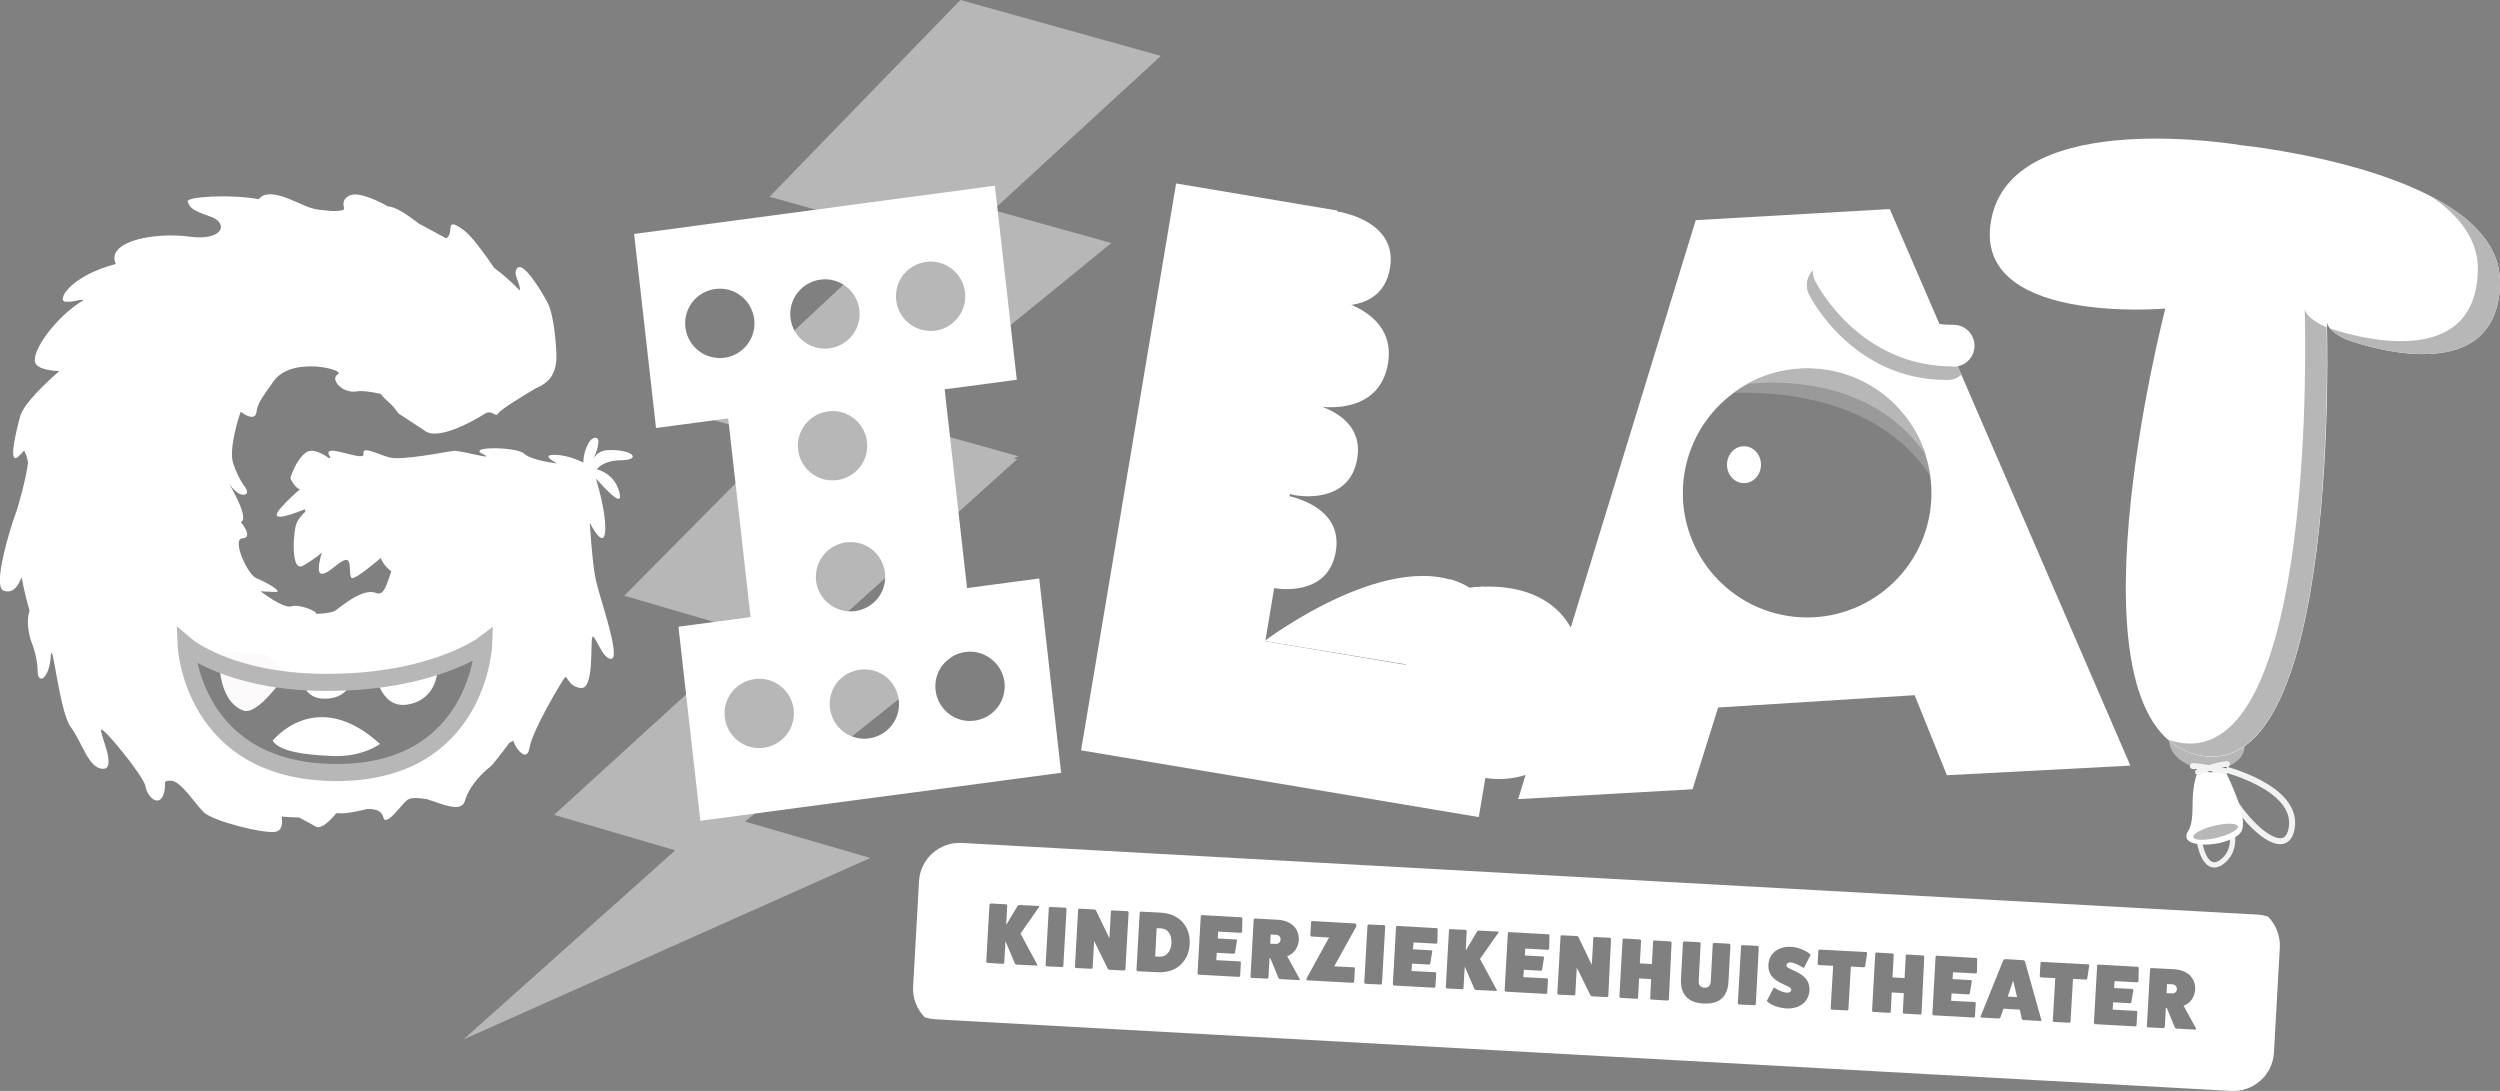 <?xml version="1.0" encoding="UTF-8"?>
<!-- Generator: Adobe Illustrator 27.0.1, SVG Export Plug-In . SVG Version: 6.00 Build 0)  -->
<svg xmlns="http://www.w3.org/2000/svg" xmlns:xlink="http://www.w3.org/1999/xlink" version="1.1" id="Layer_1" x="0px" y="0px" viewBox="0 0 1015.2 443" style="enable-background:new 0 0 1015.2 443;" xml:space="preserve">
<rect x="0" y="0" width="1015.2" height="443" fill="#808080" stroke="none"/>
<style type="text/css">
	.st0{fill:#FFFFFF;}
	.st1{opacity:0.48;fill:#B7B6B7;}
	.st2{fill:none;}
	.st3{fill:#B6B7B6;}
	.st4{fill:none;stroke:#F1F2F2;stroke-width:2.144;stroke-linecap:round;stroke-linejoin:round;stroke-miterlimit:10;}
	.st5{fill:none;stroke:#F1F2F2;stroke-width:2.441;stroke-linecap:round;stroke-linejoin:round;stroke-miterlimit:10;}
	.st6{fill:none;stroke:#000000;stroke-width:2.441;stroke-linecap:round;stroke-linejoin:round;stroke-miterlimit:10;}
	.st7{fill:#FFFFFF;enable-background:new    ;}
	.st8{fill:#FFFFFF;stroke:#FFFFFF;stroke-width:31.053;stroke-miterlimit:10;}
	.st9{fill:#FFFFFF;stroke:#FFFFFF;stroke-width:31.768;stroke-miterlimit:10;}
	.st10{fill:#A01CA0;}
	.st11{fill:none;stroke:#FF8DBD;stroke-width:8.68;stroke-miterlimit:10;}
	.st12{fill:none;stroke:#A01CA0;stroke-width:0.77;stroke-miterlimit:10;}
	.st13{fill:#FCFAFB;}
	.st14{fill:none;stroke:#B6B7B6;stroke-width:6.938;stroke-linecap:round;stroke-miterlimit:10;}
</style>
<path class="st0" d="M767.4,84.9l-78.8,4.5l-72.1,235.1l70.8-4l10.4-33.2l79.8-5l13.1,32.5l74.5-3.9L767.4,84.9z M783.7,208.2  c-4.4,27.5-30.3,46.3-57.8,41.9c-27.5-4.4-46.3-30.3-41.9-57.8c4.4-27.5,30.3-46.3,57.8-41.9C769.3,154.8,788,180.6,783.7,208.2z"></path>
<path class="st1" d="M783.9,193.4c-2.8-21.6-19.5-39.7-42.1-43.3c-14.1-2.2-27.7,1.6-38.3,9.5C716.6,159,761.8,159.4,783.9,193.4z"></path>
<circle class="st2" cx="720.6" cy="201.4" r="30.5"></circle>
<path class="st3" d="M709.6,155.9c10.7-1.2,50.5-3.2,72.4,28.8c-5.6-17.5-20.7-31.3-40.1-34.4C730.3,148.5,719.1,150.7,709.6,155.9z  "></path>
<path class="st4" d="M896,316.8c0,0,18.2,22.6,7,32.6C891.9,359.3,889.5,326,896,316.8z"></path>
<path class="st5" d="M901.7,311.9c0,0,31.9,7.5,28.9,24.5C927.6,353.3,902.3,324.8,901.7,311.9z"></path>
<path class="st0" d="M898.8,304c0,0,16.4,28.3,10.9,34.3c-5.4,6-25.8,6.7-21.2-0.7C893.1,330.2,885.8,317,898.8,304z"></path>
<ellipse transform="matrix(0.972 -0.235 0.235 0.972 -54.168 220.947)" class="st3" cx="899.7" cy="337.7" rx="9.3" ry="2.5"></ellipse>
<ellipse transform="matrix(0.126 -0.992 0.992 0.126 484.129 1152.61)" class="st3" cx="896" cy="301.6" rx="10.6" ry="15.4"></ellipse>
<path class="st0" d="M953,137.9c0,0,60.9,23.2,62.2-22.5C1016.5,69.7,910.3,59,910.3,59s-91.2-15.8-101.4,28.8s70.4,37.5,70.4,37.5  s-44.1,169.6,13.9,181.5c57.9,11.8,51.7-176.2,51.7-176.2S944.6,134.2,953,137.9z"></path>
<path class="st0" d="M886.8,185.9c-2.9-0.4-5.6,1.5-6.6,4.4c0,0,0,0,0,0c0,0-5.8,18.4-2.2,57.8c0.4,3.1,3,5.2,6,4.9  c2.9-0.4,5-3.1,4.6-6.2c0,0-1.4-32.8,3.4-53.4c0,0,0,0,0,0c0-0.1,0-0.2,0.1-0.3C892.4,189.4,890.1,186.3,886.8,185.9z"></path>
<path class="st0" d="M893.6,132c-2.2,0-4.1,1.7-4.7,4.1c-0.3,1-2.7,10.3-3.3,15.7c-0.1,0.3-0.1,0.6-0.1,1c-0.1,3.2,2,5.8,4.7,5.8  c2.2,0,4.1-1.7,4.7-4.2c0,0,0,0,0,0s0,0,0-0.1c0-0.1,0-0.2,0.1-0.3c0.5-2.2,2.7-12.8,3.2-15c0-0.1,0-0.2,0-0.2c0-0.3,0.1-0.6,0.1-1  C898.3,134.7,896.3,132.1,893.6,132z"></path>
<path class="st0" d="M901.7,71.4c-1-2-3.1-3.3-5.2-3.5c-2.5-0.5-15.4-3.3-29.7-2.3c-16,0.5-33.8,5.8-39.7,11.8c0,0,0,0,0,0  c-1,1.1-1.7,2.4-2,3.8c-0.7,4.5,3.3,8.5,8.4,9.3c3.3,0.5,6.4-0.3,8.6-2.1c4-2.5,27.5-14.7,54.1-9.6c0,0,0,0,0,0c1,0.2,2,0.1,2.9-0.2  C901.9,77.3,903.1,74.2,901.7,71.4z"></path>
<path class="st3" d="M987.1,79.7c11.6,7.8,19.5,17.8,19.1,30.4c-1.1,40.6-49.2,26.9-60,23.3c1.1,1.3,3.1,2.9,6.8,4.5  c0,0,60.9,23.2,62.2-22.5C1015.6,99.7,1003.4,88.1,987.1,79.7z"></path>
<path class="st3" d="M944.1,132.6c-7.4-3.3-8.1-6.5-8.2-7.2c0.2,6.1,5.3,187.7-51.7,176c-1.3-0.3-2.6-0.6-3.8-1  c3.6,3.1,7.8,5.3,12.7,6.3c54.1,11.1,52.2-152.1,51.7-173.8C944.4,132.7,944.1,132.6,944.1,132.6z"></path>
<path class="st6" d="M892.6,311.9c0,0,6.4,1.1,10.3-0.2"></path>
<path class="st5" d="M892.6,313.5c0,0,8-3,11.7-3.2"></path>
<path class="st5" d="M903.6,313.1c0,0-11.3-2.1-13.1-2"></path>
<polygon class="st3" points="403.3,85.3 471.4,22.7 390,0 312.5,79.9 365,94.6 285,169.3 316.7,178.1 253.5,241.9 305.8,257.2   225,330.9 274.2,345.3 188.2,422.1 353.4,348.4 302.5,333.6 392.1,262.3 344.3,248.4 413,186.5 411.7,186.1 413.6,185.3 362.5,171   451.3,98.7 "></polygon>
<path class="st0" d="M422,234.9l-29.3,3.9l-9.1-80.7l29.3-3.9l-8.9-78.8L257.5,95l8.9,78.8l29.3-3.9l9.1,80.7l-29.3,3.9l8.9,78.8  l146.5-19.5L422,234.9z M321.1,125.2c1.3-7.7,8.5-12.8,16.2-11.6c7.7,1.3,12.8,8.5,11.6,16.2c-1.3,7.7-8.5,12.8-16.2,11.6  C325,140.1,319.8,132.8,321.1,125.2z M290,145.2c-7.7-1.3-12.8-8.5-11.6-16.2c1.3-7.7,8.5-12.8,16.2-11.6  c7.7,1.3,12.8,8.5,11.6,16.2C304.9,141.3,297.7,146.5,290,145.2z M322.2,292c-1.3,7.7-8.5,12.8-16.2,11.6  c-7.7-1.3-12.8-8.5-11.6-16.2c1.3-7.7,8.5-12.8,16.2-11.6C318.3,277.1,323.5,284.4,322.2,292z M324.2,178.7  c1.3-7.7,8.5-12.8,16.2-11.6c7.7,1.3,12.8,8.5,11.6,16.2c-1.3,7.7-8.5,12.8-16.2,11.6C328.1,193.6,322.9,186.4,324.2,178.7z   M331.5,231.9c1.3-7.7,8.5-12.8,16.2-11.6c7.7,1.3,12.8,8.5,11.6,16.2c-1.3,7.7-8.5,12.8-16.2,11.6  C335.4,246.8,330.2,239.6,331.5,231.9z M364.9,288.2c-1.3,7.7-8.5,12.8-16.2,11.6c-7.7-1.3-12.8-8.5-11.6-16.2s8.5-12.8,16.2-11.6  S366.1,280.5,364.9,288.2z M375.6,134.2c-7.7-1.3-12.8-8.5-11.6-16.2c1.3-7.7,8.5-12.8,16.2-11.6c7.7,1.3,12.8,8.5,11.6,16.2  C390.5,130.3,383.3,135.5,375.6,134.2z M407.8,281c-1.3,7.7-8.5,12.8-16.2,11.6c-7.7-1.3-12.8-8.5-11.6-16.2  c1.3-7.7,8.5-12.8,16.2-11.6C403.9,266.2,409.1,273.4,407.8,281z"></path>
<path class="st0" d="M535.2,165c0,0,25.1,4.5,28.5-17.8s-24.8-26.3-24.8-26.3s-16.8,1.9-17.6,22.9S535.2,165,535.2,165z"></path>
<path class="st0" d="M526.8,201.2c0,0,21.5,3.9,24.4-15.3c3-19.2-21.3-22.6-21.3-22.6s-14.4,1.6-15.1,19.6  C514.2,201,526.8,201.2,526.8,201.2z"></path>
<path class="st0" d="M540.1,123.8c0,0,21.5,3.9,24.4-15.3c3-19.2-21.3-22.6-21.3-22.6s-14.4,1.6-15.1,19.6S540.1,123.8,540.1,123.8z  "></path>
<path class="st0" d="M518.1,238.9c0,0,21.5,3.9,24.4-15.3c3-19.2-21.3-22.6-21.3-22.6s-14.4,1.6-15.1,19.6  C505.5,238.6,518.1,238.9,518.1,238.9z"></path>
<path class="st7" d="M477.6,74.5l65.5,11l-29.3,174.9l96,16.1l-9.3,55.3L439,304.7L477.6,74.5z"></path>
<path class="st0" d="M513.5,260.3c0,0,53-40.1,83.2-21.5c0,0,48.5-8.9,46.2,42.2s-75.5,46.3-72-11.2L513.5,260.3z"></path>
<path class="st0" d="M596.9,238.7c-2.7-1.6-5.5-2.8-8.5-3.6c17.8,13,26.3,36.8,26.3,36.8c5-24.4-12.1-33.7-12.1-33.7l0,0  C599.1,238.3,596.9,238.7,596.9,238.7z"></path>
<g>
	<polygon class="st0" points="815.3,404.7 819.1,404.9 817.5,398.2  "></polygon>
	<path class="st0" d="M471.5,377l-1.8-0.1l-0.6,11.5l1.8,0.1c2.7,0.1,4.6-2.1,4.8-5.5C475.9,379.5,474.2,377.1,471.5,377z"></path>
	<path class="st0" d="M518.1,379.6l-2.1-0.1l-0.2,3.7l2.1,0.1c1.2,0.1,2-0.6,2.1-1.7C520.1,380.4,519.3,379.6,518.1,379.6z"></path>
	<path class="st0" d="M882.1,399.7l-2.1-0.1l-0.2,3.7l2.1,0.1c1.2,0.1,2-0.6,2.1-1.7C884,400.6,883.3,399.8,882.1,399.7z"></path>
	<path class="st0" d="M921,372.2c-1.3-0.4-2.7-0.7-4.2-0.8l-526.2-29.1c-9.1-0.5-16.9,6.5-17.4,15.5l-2.4,42.8   c-0.3,4.8,1.6,9.3,4.7,12.5c1.3,0.4,2.7,0.7,4.2,0.8L906,443c9.1,0.5,16.9-6.5,17.4-15.5l2.4-42.8C926,379.8,924.1,375.4,921,372.2   z M421.9,368.4l-7.5,10.7l6.8,12.6c0.2,0.3,0,0.4-0.3,0.4l-8.1-0.4c-0.2,0-0.6-0.2-0.7-0.5l-3.8-9l-0.5,8.7c0,0.2-0.2,0.5-0.6,0.5   L401,391c-0.2,0-0.5-0.3-0.5-0.5l1.3-23.1c0-0.3,0.3-0.5,0.5-0.5l6.2,0.3c0.3,0,0.5,0.3,0.5,0.6l-0.4,7.8l4.6-7.7   c0.2-0.2,0.5-0.4,0.8-0.4l7.7,0.4C422,367.9,422,368.1,421.9,368.4z M431.8,392.2c0,0.2-0.2,0.5-0.5,0.5l-6.2-0.3   c-0.2,0-0.5-0.3-0.5-0.5l1.3-23.1c0-0.3,0.3-0.5,0.5-0.5l6.2,0.3c0.3,0,0.5,0.3,0.5,0.6L431.8,392.2z M457,393.6   c0,0.2-0.2,0.5-0.5,0.5l-6-0.3c-0.2,0-0.5-0.2-0.7-0.5l-5.5-11.2l-0.6,10.8c0,0.2-0.2,0.5-0.5,0.5l-6.2-0.3c-0.3,0-0.5-0.3-0.5-0.5   l1.3-23.1c0-0.3,0.2-0.5,0.5-0.5l6,0.3c0.3,0,0.7,0.2,0.8,0.5l5.4,11.2l0.6-10.8c0-0.3,0.3-0.5,0.5-0.5l6.2,0.3   c0.3,0,0.5,0.3,0.5,0.6L457,393.6z M483.1,383.4c-0.4,7.2-5.6,11.8-13,11.4l-8.1-0.4c-0.2,0-0.5-0.3-0.5-0.6l1.3-23.1   c0-0.3,0.3-0.5,0.5-0.5l8.1,0.4C478.9,371.1,483.5,376.1,483.1,383.4z M504.4,378.3c0,0.3-0.3,0.5-0.6,0.5l-9.1-0.5l-0.2,2.8   l7.4,0.4c0.3,0,0.5,0.3,0.4,0.5l-0.8,4.9c0,0.2-0.3,0.4-0.6,0.4l-6.8-0.4l-0.2,3l9.5,0.5c0.3,0,0.5,0.2,0.5,0.5l-0.3,5.3   c0,0.2-0.3,0.5-0.5,0.5l-16.3-0.9c-0.2,0-0.5-0.3-0.5-0.6l1.3-23.1c0-0.3,0.2-0.5,0.5-0.5l15.9,0.9c0.3,0,0.5,0.3,0.5,0.5   L504.4,378.3z M527.4,398l-7.5-0.4c-0.3,0-0.6-0.3-0.8-0.6l-3.2-7.8l-0.4,0l-0.4,7.7c0,0.2-0.3,0.5-0.6,0.5l-6.2-0.3   c-0.3,0-0.5-0.3-0.5-0.5l1.3-23.1c0-0.3,0.3-0.5,0.6-0.5l9.2,0.5c5.4,0.3,8.8,3.6,8.5,8.4c-0.2,2.8-2,5.5-4.7,6.4l5.1,9.3   C528,397.7,527.7,398,527.4,398z M550.6,376.5l-8.8,15.9l7.9,0.4c0.3,0,0.5,0.2,0.5,0.5l-0.3,5.3c0,0.2-0.2,0.5-0.6,0.5l-18.3-1   c-0.3,0-0.5-0.2-0.5-0.5c0-0.1,0.2-0.4,0.4-0.9l8.8-16l-7.1-0.4c-0.2,0-0.5-0.3-0.5-0.6l0.3-5.2c0-0.3,0.3-0.5,0.5-0.5l17.3,1   c0.3,0,0.5,0.2,0.5,0.6C551,375.7,550.8,376.1,550.6,376.5z M561.2,399.3c0,0.2-0.2,0.5-0.5,0.5l-6.2-0.3c-0.2,0-0.5-0.3-0.5-0.5   l1.3-23.1c0-0.3,0.3-0.5,0.5-0.5l6.2,0.3c0.3,0,0.5,0.3,0.5,0.6L561.2,399.3z M583.7,382.7c0,0.3-0.3,0.5-0.6,0.5l-9.1-0.5   l-0.2,2.8l7.4,0.4c0.3,0,0.5,0.3,0.4,0.5l-0.8,4.9c0,0.2-0.3,0.4-0.6,0.4l-6.8-0.4l-0.2,3l9.5,0.5c0.3,0,0.5,0.2,0.5,0.5l-0.3,5.3   c0,0.2-0.3,0.5-0.5,0.5l-16.3-0.9c-0.2,0-0.5-0.3-0.5-0.6l1.3-23.1c0-0.3,0.2-0.5,0.5-0.5l15.9,0.9c0.3,0,0.5,0.3,0.5,0.5   L583.7,382.7z M608.5,378.7l-7.5,10.7l6.8,12.6c0.2,0.3,0,0.4-0.3,0.4l-8.1-0.4c-0.2,0-0.6-0.2-0.7-0.5l-3.9-9l-0.5,8.7   c0,0.2-0.2,0.5-0.5,0.5l-6.2-0.3c-0.2,0-0.5-0.3-0.5-0.5l1.3-23.1c0-0.3,0.3-0.5,0.5-0.5l6.2,0.3c0.3,0,0.5,0.3,0.5,0.6l-0.4,7.8   l4.6-7.7c0.2-0.2,0.5-0.4,0.8-0.4l7.7,0.4C608.6,378.3,608.7,378.4,608.5,378.7z M629.1,385.2c0,0.3-0.3,0.5-0.6,0.5l-9.1-0.5   l-0.2,2.8l7.4,0.4c0.3,0,0.5,0.3,0.4,0.5l-0.8,4.9c0,0.2-0.3,0.4-0.6,0.4l-6.8-0.4l-0.2,3l9.5,0.5c0.3,0,0.5,0.2,0.5,0.5l-0.3,5.3   c0,0.2-0.3,0.5-0.5,0.5l-16.3-0.9c-0.2,0-0.5-0.3-0.5-0.6l1.3-23.1c0-0.3,0.2-0.5,0.5-0.5l15.9,0.9c0.3,0,0.5,0.3,0.5,0.5   L629.1,385.2z M653.1,404.4c0,0.2-0.2,0.5-0.6,0.5l-6-0.3c-0.2,0-0.5-0.2-0.7-0.5l-5.5-11.2l-0.6,10.8c0,0.2-0.2,0.5-0.6,0.5   l-6.2-0.3c-0.3,0-0.5-0.3-0.5-0.5l1.3-23.1c0-0.3,0.2-0.5,0.5-0.5l6,0.3c0.3,0,0.7,0.2,0.8,0.5l5.4,11.2l0.6-10.8   c0-0.3,0.3-0.5,0.5-0.5l6.2,0.3c0.3,0,0.5,0.3,0.5,0.6L653.1,404.4z M677.7,405.8c0,0.2-0.2,0.5-0.6,0.5l-6.5-0.4   c-0.3,0-0.5-0.3-0.5-0.5l0.4-7.8l-4.9-0.3l-0.4,7.8c0,0.2-0.2,0.5-0.6,0.5l-6.5-0.4c-0.2,0-0.5-0.3-0.5-0.5l1.3-23.1   c0-0.3,0.3-0.5,0.5-0.5l6.5,0.4c0.3,0,0.5,0.3,0.5,0.6l-0.5,9.1l4.9,0.3l0.5-9.1c0-0.3,0.2-0.5,0.5-0.5l6.5,0.4   c0.3,0,0.5,0.3,0.5,0.6L677.7,405.8z M701.9,398.6c-0.3,6.2-3.8,9.3-10.2,8.9c-6.3-0.3-9.4-3.8-9.1-10l0.8-14.6   c0-0.3,0.3-0.6,0.6-0.6l6,0.3c0.3,0,0.6,0.3,0.6,0.6l-0.8,15.2c-0.1,1.6,0.8,2.6,2.3,2.7c1.5,0.1,2.5-0.8,2.6-2.4l0.8-15.2   c0-0.3,0.3-0.6,0.6-0.6l6,0.3c0.3,0,0.6,0.3,0.6,0.6L701.9,398.6z M713,407.7c0,0.2-0.2,0.5-0.6,0.5l-6.2-0.3   c-0.2,0-0.5-0.3-0.5-0.5l1.3-23.1c0-0.3,0.3-0.5,0.5-0.5l6.2,0.3c0.3,0,0.5,0.3,0.5,0.6L713,407.7z M735.2,387.9l-2.5,4.8   c-0.1,0.3-0.4,0.4-0.6,0.2c-1.7-1.1-3.6-1.9-4.8-2.1c-1.1-0.1-1.8,0.4-1.9,1.2c-0.1,2.1,9.8,2.5,9.4,10.2c-0.3,4.6-4,7.6-9.4,7.3   c-2.9-0.2-6-1.2-7.6-2.7c-0.3-0.2-0.4-0.5-0.2-0.6l2.5-4.8c0.1-0.3,0.4-0.4,0.6-0.2c1.6,1,3.4,1.8,4.8,1.9c1.1,0.1,1.9-0.4,1.9-1.2   c0.1-2.1-9.7-2.5-9.3-10.1c0.3-4.7,4-7.6,9.3-7.3c2.5,0.1,5.6,1.3,7.7,3C735.2,387.4,735.3,387.7,735.2,387.9z M757.4,392.3   c0,0.3-0.3,0.5-0.6,0.5l-5.2-0.3l-1,17.3c0,0.2-0.2,0.5-0.5,0.5l-6.2-0.3c-0.3,0-0.5-0.3-0.5-0.5l1-17.3l-5.8-0.3   c-0.2,0-0.5-0.2-0.5-0.5l0.3-5.3c0-0.3,0.3-0.5,0.5-0.5l18.8,1c0.3,0,0.5,0.3,0.5,0.5L757.4,392.3z M780.3,411.5   c0,0.2-0.2,0.5-0.6,0.5l-6.5-0.4c-0.3,0-0.5-0.3-0.5-0.5l0.4-7.8l-4.9-0.3l-0.4,7.8c0,0.2-0.2,0.5-0.6,0.5l-6.5-0.4   c-0.2,0-0.5-0.3-0.5-0.5l1.3-23.1c0-0.3,0.3-0.5,0.5-0.5l6.5,0.4c0.3,0,0.5,0.3,0.5,0.6l-0.5,9.1l4.9,0.3l0.5-9.1   c0-0.3,0.2-0.5,0.5-0.5l6.5,0.4c0.3,0,0.5,0.3,0.5,0.6L780.3,411.5z M802.8,394.8c0,0.3-0.3,0.5-0.6,0.5l-9.1-0.5l-0.2,2.8l7.4,0.4   c0.3,0,0.5,0.3,0.4,0.5l-0.8,4.9c0,0.2-0.3,0.4-0.6,0.4l-6.8-0.4l-0.2,3l9.5,0.5c0.3,0,0.5,0.2,0.5,0.5l-0.3,5.3   c0,0.2-0.3,0.5-0.5,0.5l-16.3-0.9c-0.2,0-0.5-0.3-0.5-0.6l1.3-23.1c0-0.3,0.2-0.5,0.5-0.5l15.9,0.9c0.3,0,0.5,0.3,0.5,0.5   L802.8,394.8z M828.6,414.6l-6.9-0.4c-0.3,0-0.6-0.2-0.7-0.5l-0.8-3.7l-6.6-0.4l-1.3,3.6c-0.2,0.3-0.4,0.4-0.8,0.4l-6.9-0.4   c-0.3,0-0.4-0.3-0.3-0.5l9.2-22.8c0.1-0.2,0.5-0.4,0.9-0.4l7.1,0.4c0.3,0,0.7,0.3,0.8,0.5l6.6,23.6   C829.1,414.4,828.9,414.6,828.6,414.6z M847.6,397.3c0,0.3-0.3,0.5-0.6,0.5l-5.2-0.3l-1,17.3c0,0.2-0.2,0.5-0.5,0.5l-6.2-0.3   c-0.3,0-0.5-0.3-0.5-0.5l1-17.3l-5.8-0.3c-0.2,0-0.5-0.2-0.5-0.5l0.3-5.3c0-0.3,0.3-0.5,0.5-0.5l18.8,1c0.3,0,0.5,0.3,0.5,0.5   L847.6,397.3z M868.4,398.4c0,0.3-0.3,0.5-0.6,0.5l-9.1-0.5l-0.2,2.8l7.4,0.4c0.3,0,0.5,0.3,0.4,0.5l-0.8,4.9   c0,0.2-0.3,0.4-0.6,0.4l-6.8-0.4l-0.2,3l9.5,0.5c0.3,0,0.5,0.2,0.5,0.5l-0.3,5.3c0,0.2-0.3,0.5-0.5,0.5l-16.3-0.9   c-0.2,0-0.5-0.3-0.5-0.6l1.3-23.1c0-0.3,0.2-0.5,0.5-0.5l15.9,0.9c0.3,0,0.5,0.3,0.5,0.5L868.4,398.4z M891.4,418.1l-7.5-0.4   c-0.3,0-0.7-0.3-0.8-0.6l-3.2-7.8l-0.4,0l-0.4,7.7c0,0.2-0.3,0.5-0.6,0.5l-6.2-0.3c-0.3,0-0.5-0.3-0.5-0.5l1.3-23.1   c0-0.3,0.3-0.5,0.6-0.5l9.2,0.5c5.4,0.3,8.8,3.6,8.5,8.4c-0.2,2.8-2,5.5-4.7,6.4l5.1,9.3C891.9,417.9,891.7,418.1,891.4,418.1z"></path>
</g>
<path class="st8" d="M77.8,123.5"></path>
<path class="st9" d="M198.9,272.2"></path>
<path class="st9" d="M198.1,238.2"></path>
<path class="st9" d="M202.7,229.2"></path>
<path class="st10" d="M74.9,123.9"></path>
<path class="st11" d="M196,272.7"></path>
<path class="st12" d="M195.2,238.7"></path>
<path class="st12" d="M199.8,229.7"></path>
<g>
	<path class="st3" d="M70.5,228c-3.9-4.6-12.1-14.7-18.2-14.7c-3.3,0.7-3.3,5.5-3.4,8.3c0.1,6.1,1.6,13.2,2.7,19.2   c-5-3.7-12.4-9.9-17.6-13.4c0,0-0.3-0.2-0.3-0.2c0,0,0,0,0.1,0c0.1,0,0.4-0.1,0.5-0.2c-0.4,1-0.1,4.4,0.3,6.2   c0.9,5,2.4,9.8,4.5,14.4c0,0-0.5,0.3-0.5,0.3c-2.1-2.8-3.7-5.9-5.1-9.1c-1.4-3.5-4.9-11.7-1.7-14.8c0.4-0.4,1.1-0.7,1.6-0.7   c1.1-0.1,1.8,0.3,2.3,0.4c4.9,2.1,9.3,5.1,13.5,8.3c0,0-4.4,2.7-4.4,2.7c-1.1-6.7-1.6-13.6,0.8-20.2c4.4-9.9,13.4-3.2,18,2.6   c2.8,3.4,5.2,6.9,7.3,10.6C70.9,227.7,70.5,228,70.5,228L70.5,228z"></path>
</g>
<path class="st8" d="M77.4,123.4"></path>
<path class="st9" d="M198.5,272.1"></path>
<path class="st9" d="M197.7,238.2"></path>
<path class="st9" d="M202.3,229.1"></path>
<g>
	<path class="st3" d="M83.3,169.3c-6-6.3-12.2-12.7-19-18c-1.2-0.8-2.6-2-4-2.1c0.1,0,0.1,0,0,0c-0.6,1.5,0,3.4,0.3,5   c1,4.1,2.8,8.1,4.5,12l2.2,5.4c-3.8-2.1-9.3-5.3-13.2-7.2c-1-0.5-2-1-3-1.2c-0.1,0,0.1,0,0.1-0.1c0,0,0,0-0.1,0   c-0.1,0-0.4,0.3-0.6,0.6c-1.3,2.5-0.4,5.6,0.7,8.2c0,0-0.3,0.2-0.3,0.2c-2.3-2.4-4-6-2.8-9.5c0.3-1,1.5-2.5,2.8-2.5   c2.8,0,5.2,1.3,7.5,2.2c2,0.8,3.8,1.8,5.7,2.8l-2.9,2.6c-1.8-4.2-3.1-8.4-4-13c-0.3-1.8-0.6-3.6-0.2-5.5c1.3-5.4,6-2.4,8.7,0   c6.7,5.9,12.2,12.8,17.8,19.8C83.6,169.1,83.3,169.3,83.3,169.3L83.3,169.3z"></path>
</g>
<path class="st10" d="M74.5,123.9"></path>
<path class="st11" d="M195.6,272.6"></path>
<path class="st12" d="M194.8,238.6"></path>
<path class="st12" d="M199.4,229.6"></path>
<g>
	<path class="st3" d="M211.4,247.8c2.3-3.7,3.4-7.5,4.7-11.3c0.8-2.5,1.3-7.7-1.5-8.9c-5.8-1-14.1,7.4-18.6,10.7   c2.4-4.9,5.8-11.3,8-16.2c1.2-3,2.8-6.2,3.1-9.4c0-0.1,0-0.1,0,0c0,0,0,0.1,0.1,0.2c0.1,0.1,0.2,0.2,0.3,0.3c0.3,0.1,0.1,0-0.2,0   c-4.8,0.6-9.4,2.9-13.8,4.8c-1.8,0.9-3.6,1.7-5.2,2.8c-0.2,0.2-0.4,0.3-0.7,0.4c-1,0.4-2.4-0.4-2.6-1.5c-0.2-0.8,0-1.6,0-2.2   c0.2-1.9,0.5-3.9,0.4-5.7c0-1.4-0.3-2.8-0.8-3.3c-0.4-0.4-1.1-0.5-1.7-0.5c-3.4,0.1-6.7,0.9-9.5,2.9c-1.3,0.9-2.4,2-3.6,3.1   c0.9-1.3,1.7-2.7,2.8-4c2.4-3,6.2-4.7,9.9-5.6c3-0.9,5.8,1.5,6.4,4.4c0.8,3.3,0,6.8-0.2,9.9c0-0.4-0.6-1.2-1.3-1.3   c-0.6-0.1-0.8,0-1.2,0.2c3.7-2.5,9.9-5.1,14.8-6.9c3.7-1.3,11-3.6,9.8,3.2c-1.5,6.5-4.6,12.2-7.5,18.2c0,0-2.9-2.3-2.9-2.3   c2.9-2.3,5.7-4.2,9.2-5.5c9.4-3.6,12.6,5.5,10.1,13.1c-0.3,0.9-0.5,1.8-1,2.6C216.7,243.2,214.2,245.8,211.4,247.8L211.4,247.8z"></path>
</g>
<g>
	<path class="st3" d="M136,124.3c-3.8-1.6-7.6-3.3-11.3-4.5c-3.5-1.1-7.4-2.1-10.9-1.3c-1.3,0.3-2.5,0.8-2.8,2.3   c-0.3,1.4,0.2,3.3,0.8,5.1c1.3,3.7,3.3,7.3,5.3,10.9c-4.4-3.9-10-10-9.8-16.5c0.2-4.3,5.1-6.4,8.9-6.1   C124,114.6,130.9,118.9,136,124.3L136,124.3z"></path>
</g>
<g>
	<path class="st3" d="M153.7,149.6c-2.1-5-2.9-10.8-1.3-16.1c1.4-4.6,5.5-8.3,10.5-6c5.3,2.5,8.7,7,11.9,11.6c0,0-3.6,0.8-3.6,0.8   c1.1-4.3,3.4-15.1,7.6-17.1c7.7-2.2,17.9,16,18.3,22.4c-1.4-5.7-4.9-10.8-8.7-15.2c-2-2.1-5.6-6.1-8.7-5.3   c-1.1,1.1-1.6,2.9-2.1,4.4c-1.5,5-2.3,10.8-3.1,16c-3.2-4.2-9.3-13.4-14.8-14C154.5,132.5,154.2,144.9,153.7,149.6L153.7,149.6z"></path>
</g>
<path class="st0" d="M246.7,182.8c-2.8,0.2-4.5,1.5-5.6,3.3c0.5-1.1,0.9-2.2,1.3-3.4c0.2-0.6,0.4-1.2,0.4-1.6  c0.4-1.8,0.3-3.2-0.9-3.3c-2.9-0.4-5.2,6.8-5,10c-1.7-0.7-6-2.9-11.3-3.1c-6.8-0.2,0.7,3.5,0.7,3.5s-10.6-1.2-13.5-4  c-2.9-2.8-23.3-3-16.9,0.1s-8.6-1.5-11.7-1.2c-3.1,0.3-21.1,4.1-26.3,2.6c-5.2-1.5-10.9-4.8-10.3-1.3c0.6,3.5-17.2-5.1-13.8,0.7  c0.1,0.3,0.3,0.6,0.5,0.8c-0.3,0-0.6,0.1-0.8,0.1c-2.4-1.7-6.6-4.2-9.3-2.2c-4.2,3-6.3,10.4-6.3,10.4s1.7,3.9,3.9,4.5  c-1.8,1.5-4.2,3.7-7.1,6.8c-6.1,6.5,0.9,4.6,9.1,1.3c0.1,0.3,0.1,0.7,0.2,1c-0.6,0.5-2.4,2.2-3.5,4.5c-1.4,2.8-2.7,20.5,2.6,17.4  c5.3-3.1,7.6-5.3,7.6-5.3s-2.8,8.7,0,8.6c2.8,0,6.6-4.8,9.5-5.6c2.9-0.8,1.2,6.4,2.6,7.3c1.4,0.9,11.8-8.1,11.8-8.1s1,3,4.3,5.4  c-1.7,4.7-2.8,10.2-6.2,8.8c-5.5-2.3-14.7,6-16.6,7.2c-1.9,1.2-9.4,1.5-7.9,1.1c1.4-0.4-6.6-4-9.8-2.9c-3.2,1.2-12.6-6.1-12.6-6.1  s2.6,0.2,6.1,0.3c3.4,0.1-4.3-4.3-7.8-5.6c-3.5-1.3-10.2-16-5.6-16.2c4.6-0.3-0.7-6.6-0.7-6.6c3.8-1.3-4.8-15.6-4.8-15.6  s3.2,4.8,6,4.5c2.8-0.3,0.3-3.4,0.3-3.4s-2.5-3.1-4.6-9.3c-2-5.9,2.5-19.6,3-20.9c0.1,0,0.1,0,0.2,0c1,0.8,5.9,4.2,6.3-0.3  c0.1-1.1,0.6-2.5,1.4-4.1c1.2-2,3-4.6,5.5-8.1c2.6-3.6,6.9-5.3,11.3-5.8l1.2-0.1c8-0.7,15.7,2,13.6,3.1c-3.4,1.8,1.7,8.1,8,6.9  c1.5-0.3,4.9,0.1,9.3,1c1.4,1.7,3.1,3.3,4.8,4.8c0.9,1,1.7,2.1,2.5,3.2c3.5,2.2,6.9,4.6,10.4,6.8c5.1,4.5,19-3.1,25.4-7.1  c3-0.8,3.4,2.2,4.9,0.1c1.3-1.8,10.5-7.3,15.2-10.1c2.7-1.1,5.2-2.8,6.6-5.4c1.5-2.8,1.8-6.1,1.6-9.3c0,0-0.6-14.8-3.7-20.3  c-3-5.5-9.8-16.5-12.2-13.7c-2,2.5,1.4,5.8,1.1,9.1c-3.2-3.3-6.6-6.4-10.4-9.2c-4.2-6-8.9-12.8-12.6-15.5c-8-5.7-3.3,1.3-6.9,3.5  c-3.3-1.8-7.3-3.9-11.1-6c-4.5-3.4-9.3-6.9-12.7-7c-1.8-1.2-11.5-6.2-15.2-4.5c-3.7,1.6-2.6,4.2-2.5,5.5c0,0.6-1.7,0.9-4.1,0.9  c-0.3,0-0.6,0-0.8,0c-1.8-0.2-3.8-0.4-5.9-0.6c-1.3-0.3-2.6-0.6-3.7-1c-5.3-2-16.2-8.4-20.1-3.2c-10.7-2.1-29.8-1.1-28.9,1  c1,2.4,1.5,3.4,9.1,6c7.6,2.5,5.7,10.1-8.4,8.2c-14.1-1.9-34,1.8-29.9,11.1c-18.8,5-24,14.9-20.5,15.3c3.2,0.4,6.6-1.3,7.4-0.6  c-11.3,6.7-21.3,20.9-19.6,25.4c0.9,2.2,4.9,3.2,9.8,3.4c0,0,0,0,0,0c-5.2,4.5-14.5,13.1-16,18.6c-2,7.6-5.4,22.1,0.7,14.7  c0.1,0.1,0.2,0.3,0.4,0.4c-0.1-0.2-0.2-0.4-0.3-0.5c0,0,0,0,0.1-0.1c0.3-0.3,0.5-0.6,0.8-0.8c0.8,1.5,1.3,3.2,1.6,4.9  c-0.9,6.6-3.8,17.3-5.1,20.8c-2.2,5.9-9.5,29.6-4.8,31.2c4.6,1.5,6.3-3.4,7.3-5.5c0.8,4.6,1.9,9.1,3.2,13.5c0,0,0,0,0,0  c-2.1,6.7,1.3,14.2,1.3,14.2s1.9,5.1,2,10.6c0.1,5.5,4.7,2.9,5.3-6c0.6-8.9,3.4,22.1,8.1,28.5c4.7,6.3,7.2,16.9,13.1,17  c5.9,0.1-1.6-14.7-0.7-15.9c0.8-1.2,17.5,19.2,18,23.1c0.5,3.8,5.1,8.4,7.1,3.7c2-4.7-1-6.1,3.1-6.1c4.1,0,9.7,9.2,13.5,12.9  c3.9,3.6,23.7,8.6,28.9,7.9c3.1-0.5,3-3.7,2.7-6.2c2.3,0.2,4.7,0.3,7.1,0.4c3,1.6,6,3.2,6.8,3.7c1.5,0.9,4.4-0.8,8.2-5.4  c0.2,0,0.4-0.1,0.7-0.1c2.4,0.4,7-0.5,12-1.7c8.2-0.1,5.4,5,7.7,4.4c2.7-0.6,6.9-7.4,9.1-8.4c2.2-1,7.6,0.1,7.6,0.1  c6,1.9,13.8,5.6,15.2,0.6c1.8-6.5,8.3-12.4,10-13.6c1.1-0.7,5.2-6.1,8-9.9c0.6-0.3,1.1-0.6,1.6-0.9c1.2,3.7,5.6,8.8,6.6,3  c1.2-7.4,13.2-27.2,14.3-28.6c1.1-1.4,1.2,3.6,6.6,4.2s3.8-18.4,4.6-20.6s4.3,9.6,7.9,8.7c3.6-0.9-4.9-24.9-6.4-31.7  c-1.5-6.7-2.5-23.5-2.5-23.5s6.2,12.4,6.3,2.1c0-5.8-2-14-3.8-20c0.2,0.2,0.5,0.5,0.7,0.7c3.4,3.7,10.6,11.6,8.8,4.8  c-1.6-6.3-6.5-8.6-9-9.3c0,0-0.1-0.1-0.1-0.1c0.8-1,3.6-3.7,10.3-3.6C260.7,186.6,256.7,182.3,246.7,182.8z M137.7,316.4  c-58.3-0.4-65.1-55.2-65.1-55.2s16.5,19.3,61.1,18.6s61.2-20.7,61.2-20.7S196.1,316.7,137.7,316.4z M240.3,188  C240.3,188,240.3,188,240.3,188C240.3,187.9,240.3,187.9,240.3,188C240.3,187.9,240.3,187.9,240.3,188z"></path>
<path class="st2" d="M192.7,253.7c0,0-1.2,55.2-59.5,54.9c-58.3-0.4-62.2-55.5-62.2-55.5s13.6,19.6,58.2,18.9  C173.7,271.3,192.7,253.7,192.7,253.7z"></path>
<path class="st0" d="M110.7,300.8c0,0,17.6-22.4,43.6,1.3c0,0-7,5.4-19.3,4.9C122.6,306.5,113.5,305,110.7,300.8z"></path>
<path class="st0" d="M152.2,272c0,0,1.7,16,13.3,14.1s13.2-13.4,11.8-19C175.8,261.5,152.2,272,152.2,272z"></path>
<path class="st13" d="M91,264.3l14.3,1.8c0.9,0.1,1.7-0.1,2.4-0.5c3.2,2.2,6.2,4.7,9.2,7.3c-6.9,9.7-14,17.3-18.2,15.6  c-10.7-4.2-9.6-21.8-9.6-21.8C89.1,266.1,89.8,265.3,91,264.3z"></path>
<path class="st3" d="M790.1,137.4c-27.1-0.3-39.8-24.3-40.3-25.4c-2.1-4.2-7.2-5.9-11.4-3.8c-4.2,2.1-5.9,7.2-3.8,11.4  c0.7,1.4,17.8,34.7,55.9,34.7c0.1,0,0.2,0,0.4,0c2.2,0,4.1-0.8,5.6-2.2L790.1,137.4z"></path>
<path class="st0" d="M793,148.8c-38.1,0-55.2-33.3-55.9-34.7c-2.1-4.2-0.4-9.3,3.8-11.4c4.2-2.1,9.3-0.4,11.4,3.8  c0.6,1.1,13.3,25.4,40.7,25.4c0.1,0,0.2,0,0.3,0c4.7,0,8.5,3.8,8.5,8.5c0,4.7-3.8,8.5-8.5,8.5C793.2,148.8,793.1,148.8,793,148.8z"></path>
<path class="st0" d="M122.3,271.9c0,0-1,11.3,8.8,11.8s12.8-7.1,12.4-11.2S122.3,271.9,122.3,271.9z"></path>
<path class="st14" d="M196.4,261.7c0,0-2,52.4-60.3,52c-58.3-0.4-60.5-51.6-60.5-51.6s17.5,14.9,56.5,15  C175.6,277.3,196.4,261.7,196.4,261.7z"></path>
<ellipse class="st0" cx="708.2" cy="188.7" rx="6.9" ry="7.5"></ellipse>
</svg>
